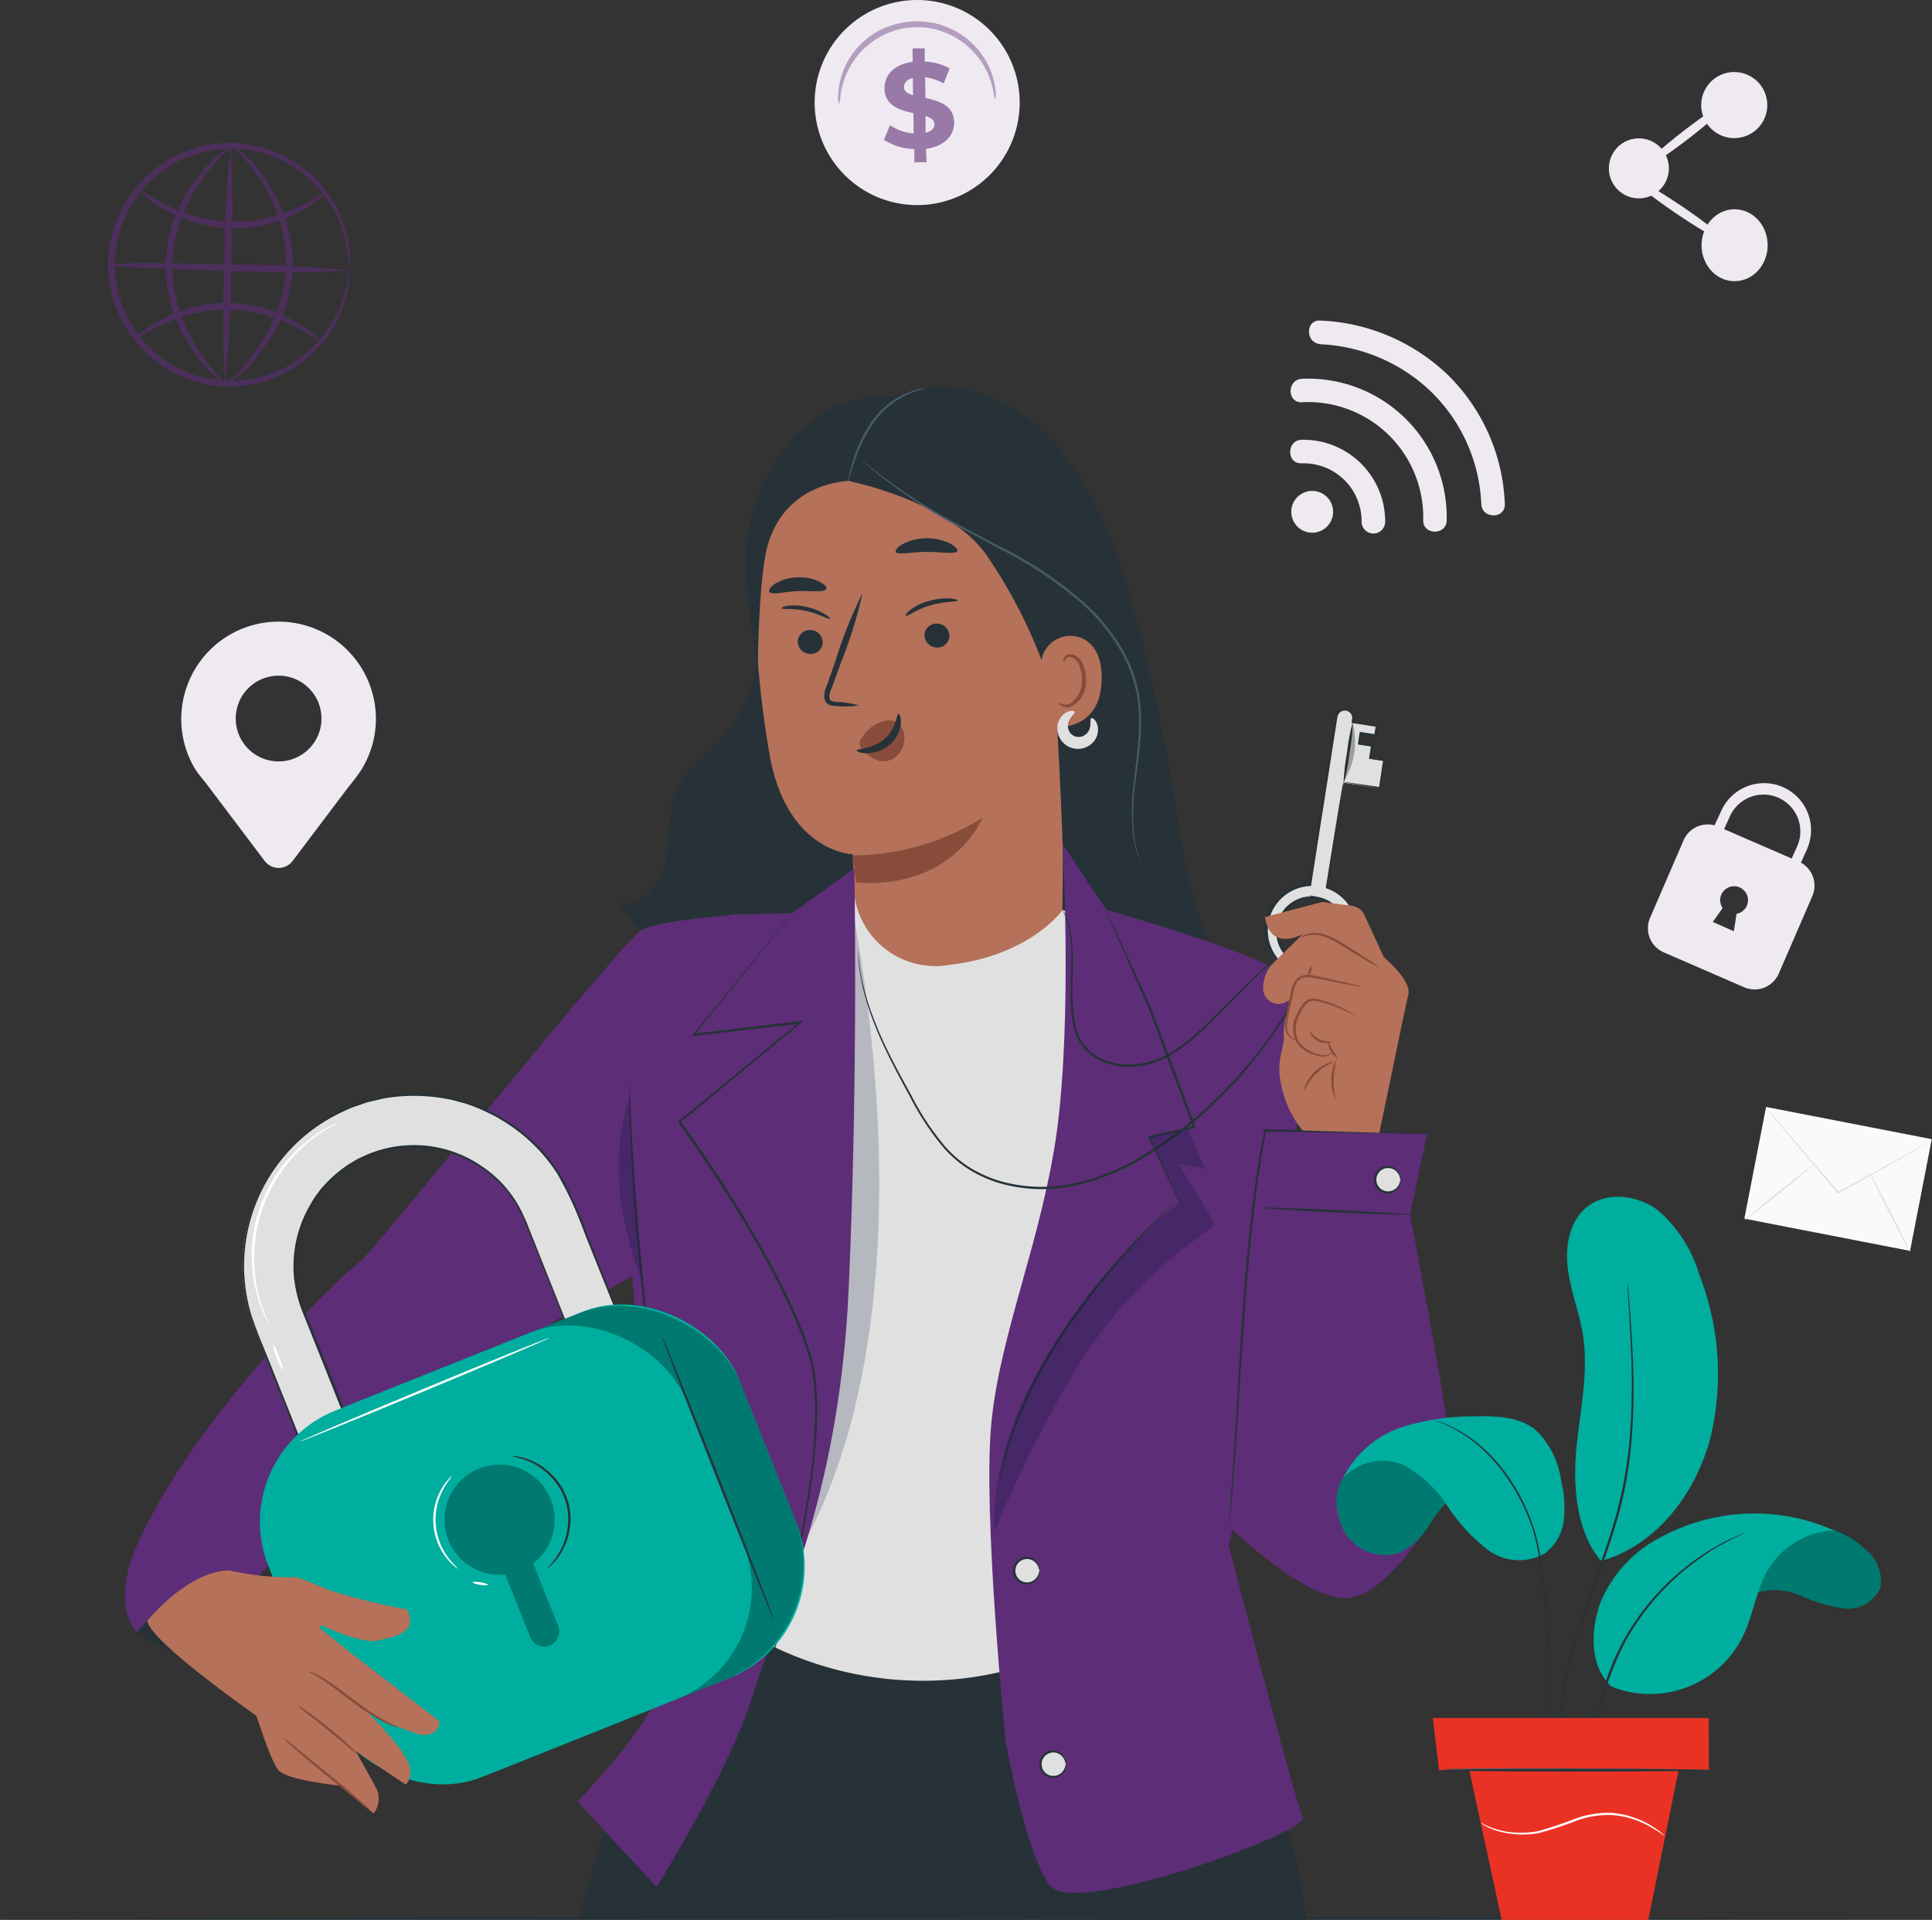 <svg xmlns="http://www.w3.org/2000/svg" width="161.048" height="160.009" viewBox="0 0 161.048 160.009">
  <rect x="0" y="0" width="161.048" height="160.009" fill="#333333" stroke="none"/>
  <g id="Private_data-pana" data-name="Private data-pana" transform="translate(-41.239 -39.019)">
    <g id="Group_15143" data-name="Group 15143" transform="translate(50.465 8.821)">
      <path id="Path_35015" data-name="Path 35015" d="M111.961,46.5a8.546,8.546,0,1,1-8.542-8.5,8.546,8.546,0,0,1,8.542,8.5Z" transform="translate(-36.188 -7.801)" fill="#efeaf1"/>
      <path id="Path_35016" data-name="Path 35016" d="M113.159,49.709a6.51,6.51,0,1,1-6.506-6.479,6.51,6.51,0,0,1,6.506,6.479Z" transform="translate(-39.422 -11.011)" fill="#efeaf1"/>
      <path id="Path_35017" data-name="Path 35017" d="M113.019,49.128a4.01,4.01,0,0,1-.174-.773,6.877,6.877,0,0,0-.75-2,6.76,6.76,0,0,0-.865-1.182,6.425,6.425,0,0,0-1.279-1.074,6.553,6.553,0,0,0-2.635-.966,6.656,6.656,0,0,0-1-.046,7.139,7.139,0,0,0-1,.108,6.224,6.224,0,0,0-.939.259,5.6,5.6,0,0,0-.862.386,5.822,5.822,0,0,0-.773.479,6.436,6.436,0,0,0-2,2.391,6.776,6.776,0,0,0-.622,2.036,3.817,3.817,0,0,1-.124.773,1.932,1.932,0,0,1-.07-.807,5.984,5.984,0,0,1,.495-2.167,6.313,6.313,0,0,1,.773-1.344,6.618,6.618,0,0,1,1.259-1.267,6.9,6.9,0,0,1,.815-.533,6.428,6.428,0,0,1,.927-.4,6.8,6.8,0,0,1,1.016-.282,6.625,6.625,0,0,1,1.078-.124,6.7,6.7,0,0,1,1.082.054,6.877,6.877,0,0,1,1.032.216,6.761,6.761,0,0,1,.947.363,6.417,6.417,0,0,1,.846.483,6.568,6.568,0,0,1,1.341,1.182,6.7,6.7,0,0,1,.862,1.29,5.969,5.969,0,0,1,.634,2.133A1.835,1.835,0,0,1,113.019,49.128Z" transform="translate(-39.281 -10.619)" fill="#5e2d77" opacity="0.4"/>
      <path id="Path_35018" data-name="Path 35018" d="M113.334,56.808l.039,1.12h-1.012v-1.1a4.81,4.81,0,0,1-2.531-.773l.5-1.217a4.06,4.06,0,0,0,1.974.688l-.023-1.688c-1.128-.259-2.391-.614-2.411-2.063,0-1.07.749-2.005,2.345-2.21V48.44h1.012v1.1a4.582,4.582,0,0,1,2.078.568l-.5,1.248a4.134,4.134,0,0,0-1.545-.506l.027,1.723c1.128.247,2.368.6,2.391,2.032C115.691,55.668,114.918,56.592,113.334,56.808Zm-1.078-4.462-.023-1.437c-.533.131-.742.429-.738.773S111.827,52.215,112.256,52.346Zm1.777,2.415c0-.352-.3-.541-.738-.688v1.4C113.821,55.352,114.037,55.085,114.033,54.76Z" transform="translate(-45.368 -14.208)" fill="#5e2d77" opacity="0.6"/>
    </g>
    <rect id="Rectangle_27094" data-name="Rectangle 27094" width="9.481" height="14.067" transform="matrix(0.191, -0.982, 0.982, 0.191, 186.644, 140.584)" fill="#fafafa"/>
    <path id="Path_35023" data-name="Path 35023" d="M444.654,302.641a1.05,1.05,0,0,1-.155.1l-.448.259-1.669.947-5.536,3.091-.046.023-.035-.039-.062-.093c-1.615-1.932-3.091-3.639-4.149-4.9l-1.259-1.507-.336-.413a.9.9,0,0,1-.108-.147.928.928,0,0,1,.128.131l.352.386,1.279,1.472,4.176,4.876.081.1h-.077l5.556-3.048,1.688-.912.46-.24A.86.86,0,0,1,444.654,302.641Z" transform="translate(-242.366 -168.557)" fill="#e0e0e0"/>
    <path id="Path_35024" data-name="Path 35024" d="M426.16,316.587c-.023-.027,1.263-1.1,2.87-2.4s2.932-2.318,2.955-2.3-1.263,1.1-2.874,2.4S426.183,316.614,426.16,316.587Z" transform="translate(-239.488 -175.877)" fill="#e0e0e0"/>
    <path id="Path_35025" data-name="Path 35025" d="M453.169,313.89c.035,0,.811,1.453,1.742,3.276s1.669,3.334,1.63,3.334-.811-1.449-1.742-3.272S453.138,313.905,453.169,313.89Z" transform="translate(-256.062 -177.105)" fill="#e0e0e0"/>
    <g id="Group_15141" data-name="Group 15141" transform="translate(-48.235 50.928)" opacity="0.6">
      <path id="Path_35026" data-name="Path 35026" d="M322.681,35.692a2.6,2.6,0,0,1-.073-.63,4.8,4.8,0,0,0-.085-.773,7.723,7.723,0,0,0-.2-1.016,9.488,9.488,0,0,0-1.055-2.615,9.851,9.851,0,0,0-2.434-2.8,9.62,9.62,0,0,0-4.045-1.885,9.716,9.716,0,0,0-5.084.317,9.117,9.117,0,0,0-2.473,1.259,11.157,11.157,0,0,0-1.113.9,10.521,10.521,0,0,0-.97,1.1,9.616,9.616,0,0,0-.278,11.393,10.89,10.89,0,0,0,.916,1.159,11.36,11.36,0,0,0,1.07.958,9.052,9.052,0,0,0,2.407,1.379,9.77,9.77,0,0,0,11.76-3.809,9.527,9.527,0,0,0,1.182-2.561,7.693,7.693,0,0,0,.247-1,5.354,5.354,0,0,0,.12-.749,2.8,2.8,0,0,1,.1-.626,3.036,3.036,0,0,1,0,.634,4.335,4.335,0,0,1-.069.772,7,7,0,0,1-.2,1.036,9.4,9.4,0,0,1-1.128,2.666,10.064,10.064,0,0,1-12.2,4.1,9.632,9.632,0,0,1-2.542-1.437,12.028,12.028,0,0,1-1.132-1,11.265,11.265,0,0,1-.97-1.2,10.1,10.1,0,0,1,.29-12.023,11.738,11.738,0,0,1,1.028-1.159,11.369,11.369,0,0,1,1.182-.95,9.5,9.5,0,0,1,2.608-1.31A10.033,10.033,0,0,1,321.53,30.5a9.333,9.333,0,0,1,1,2.7,6.951,6.951,0,0,1,.155,1.043,4.249,4.249,0,0,1,.031.773A2.966,2.966,0,0,1,322.681,35.692Z" transform="translate(-204.091 -25.287)" fill="#5e2d77"/>
      <path id="Path_35027" data-name="Path 35027" d="M324.739,35.6c.019.027-.158.185-.5.44l-.637.46c-.127.085-.259.182-.406.274l-.491.255a11.2,11.2,0,0,1-5.822,1.468L316,38.455l-.846-.135c-.139-.023-.278-.039-.413-.07l-.386-.1c-.259-.07-.518-.131-.773-.212a12.707,12.707,0,0,1-2.473-1.136,6.031,6.031,0,0,1-1.932-1.58c.043-.035.773.549,2.113,1.244a15.141,15.141,0,0,0,2.453.989c.236.066.483.12.734.182l.386.1.386.058.807.12.842.035a12.1,12.1,0,0,0,5.633-1.263l.491-.212c.151-.081.29-.166.421-.236l.676-.386C324.5,35.662,324.715,35.565,324.739,35.6Z" transform="translate(-208.13 -31.38)" fill="#5e2d77"/>
      <path id="Path_35028" data-name="Path 35028" d="M308.427,62.738c-.023-.031.158-.185.5-.44l.637-.475c.128-.085.259-.182.406-.274l.487-.255a11.2,11.2,0,0,1,5.826-1.468l.881.039.846.135c.139.023.278.039.413.066l.386.108c.259.07.518.131.773.209a12.932,12.932,0,0,1,2.473,1.159,6.151,6.151,0,0,1,1.932,1.58c-.039.035-.773-.549-2.109-1.244a15.14,15.14,0,0,0-2.434-1c-.236-.066-.487-.12-.734-.185l-.386-.093-.386-.058-.811-.12-.838-.035a12.1,12.1,0,0,0-5.641,1.267l-.495.212c-.151.081-.286.166-.417.236l-.676.386C308.67,62.672,308.45,62.769,308.427,62.738Z" transform="translate(-207.67 -46.479)" fill="#5e2d77"/>
      <path id="Path_35029" data-name="Path 35029" d="M323.107,51.845a89.644,89.644,0,0,1-9.91.031c-5.467-.135-9.9-.344-9.9-.51s4.439-.166,9.91-.031A91.427,91.427,0,0,1,323.107,51.845Z" transform="translate(-204.525 -41.211)" fill="#5e2d77"/>
      <path id="Path_35030" data-name="Path 35030" d="M327.557,45.784a90.753,90.753,0,0,1-.031-9.91A88.519,88.519,0,0,1,328.039,26a90.942,90.942,0,0,1,.031,9.91A88.941,88.941,0,0,1,327.557,45.784Z" transform="translate(-219.336 -25.724)" fill="#5e2d77"/>
      <path id="Path_35031" data-name="Path 35031" d="M319.923,45.729a8.007,8.007,0,0,1-2.388-2.357,13.413,13.413,0,0,1-1.766-3.218A11.93,11.93,0,0,1,315,35.719a11.432,11.432,0,0,1,1-4.4,13.623,13.623,0,0,1,1.932-3.114,8.582,8.582,0,0,1,2.473-2.272c.039.046-.947.873-2.171,2.507a15.2,15.2,0,0,0-1.777,3.091,11.42,11.42,0,0,0-.916,4.2,12.065,12.065,0,0,0,.7,4.25,14.353,14.353,0,0,0,1.611,3.164C319,44.836,319.977,45.663,319.923,45.729Z" transform="translate(-211.702 -25.684)" fill="#5e2d77"/>
      <path id="Path_35032" data-name="Path 35032" d="M328.826,25.995a7.894,7.894,0,0,1,2.388,2.357,13.383,13.383,0,0,1,1.773,3.214A11.938,11.938,0,0,1,333.76,36a11.342,11.342,0,0,1-1,4.393,13.739,13.739,0,0,1-1.932,3.118,8.6,8.6,0,0,1-2.469,2.268c-.035-.05.943-.873,2.167-2.507a14.707,14.707,0,0,0,1.777-3.091,11.423,11.423,0,0,0,.916-4.207,12.136,12.136,0,0,0-.692-4.25,14.352,14.352,0,0,0-1.615-3.164A26.833,26.833,0,0,0,328.826,25.995Z" transform="translate(-219.902 -25.719)" fill="#5e2d77"/>
    </g>
    <path id="Path_35033" data-name="Path 35033" d="M60.382,329.688l.491-1.089a3.915,3.915,0,1,0-7.178-3.125l-.514,1.1a2.194,2.194,0,0,0-2.577,1.24l-2.793,6.46a2.194,2.194,0,0,0,1.12,2.878l6.718,2.917a2.191,2.191,0,0,0,2.882-1.132l2.8-6.456a2.191,2.191,0,0,0-.954-2.8Zm-5.594,5.71-1.754-.773.823-1.159a1.159,1.159,0,1,1,1.159.483C54.935,334.517,54.788,335.4,54.788,335.4Zm4.825-6.058-5.633-2.449.487-1.078a3.071,3.071,0,0,1,5.633,2.446Z" transform="translate(130.978 -218.769)" fill="#efeaf1"/>
    <g id="Group_15142" data-name="Group 15142" transform="translate(-9.364 -23.188)">
      <path id="Path_35034" data-name="Path 35034" d="M426.1,153.2a2.5,2.5,0,1,1-2.5-2.5A2.5,2.5,0,0,1,426.1,153.2Z" transform="translate(-236.383 -76.961)" fill="#efeaf1"/>
      <circle id="Ellipse_1624" data-name="Ellipse 1624" cx="2.755" cy="2.755" r="2.755" transform="translate(191.465 72.178) rotate(-63.15)" fill="#efeaf1"/>
      <ellipse id="Ellipse_1625" data-name="Ellipse 1625" cx="2.755" cy="2.998" rx="2.755" ry="2.998" transform="translate(192.437 79.651) rotate(-0.08)" fill="#efeaf1"/>
      <path id="Path_35035" data-name="Path 35035" d="M433.788,164.44c-.12.174-1.951-.865-4.091-2.318s-3.782-2.778-3.666-2.952,1.932.869,4.091,2.318S433.9,164.266,433.788,164.44Z" transform="translate(-239.406 -82.147)" fill="#efeaf1"/>
      <path id="Path_35036" data-name="Path 35036" d="M435.9,142.977c.127.166-1.286,1.476-3.16,2.928s-3.477,2.492-3.624,2.318,1.286-1.476,3.16-2.925S435.77,142.826,435.9,142.977Z" transform="translate(-241.294 -72.212)" fill="#efeaf1"/>
    </g>
    <g id="freepik--Table--inject-4" transform="translate(41.239 198.815)">
      <path id="Path_35037" data-name="Path 35037" d="M204.471,474.55c0,.054-34.647.1-77.372.1s-77.379-.046-77.379-.1,34.639-.1,77.379-.1S204.471,474.492,204.471,474.55Z" transform="translate(-49.72 -474.45)" fill="#263238"/>
    </g>
    <g id="freepik--Signal--inject-4" transform="translate(154.125 62.459) rotate(45)">
      <path id="Path_35054" data-name="Path 35054" d="M411.755,94.444a1.742,1.742,0,1,1-.5-1.237A1.742,1.742,0,0,1,411.755,94.444Z" transform="translate(-398.903 -78.364)" fill="#efeaf1"/>
      <path id="Path_35055" data-name="Path 35055" d="M401.127,85.879a4.825,4.825,0,0,1,6.989-.093A.983.983,0,0,0,409.51,84.4a6.815,6.815,0,0,0-9.763.081C398.874,85.4,400.253,86.8,401.127,85.879Z" transform="translate(-393.502 -72.04)" fill="#efeaf1"/>
      <path id="Path_35056" data-name="Path 35056" d="M385.726,61.331a14.253,14.253,0,0,1,9.361-3.744,13.885,13.885,0,0,1,9.55,3.655c.919.862,2.318-.514,1.391-1.383a15.94,15.94,0,0,0-10.933-4.25,16.322,16.322,0,0,0-10.748,4.312c-.958.827.429,2.218,1.379,1.395Z" transform="translate(-384.024 -55.609)" fill="#efeaf1"/>
      <path id="Path_35057" data-name="Path 35057" d="M391.877,73.883a9.6,9.6,0,0,1,14.109-.2c.881.9,2.272-.475,1.391-1.379a11.548,11.548,0,0,0-16.867.185c-.858.927.518,2.318,1.379,1.395Z" transform="translate(-387.837 -63.664)" fill="#efeaf1"/>
    </g>
    <g id="freepik--GPS--inject-4" transform="translate(56.349 90.828)">
      <path id="Path_35058" data-name="Path 35058" d="M52.126,251.859a8.113,8.113,0,1,0-15.113,4.1h0l.023.031c.313.525.7.9,1.1,1.453l4.713,6.243a1.464,1.464,0,0,0,2.337,0l4.636-6.143A18.245,18.245,0,0,0,50.979,256v-.023h0A8.055,8.055,0,0,0,52.126,251.859Zm-8.113,3.535a3.574,3.574,0,1,1,2.526-1.045,3.574,3.574,0,0,1-2.526,1.045Z" transform="translate(-35.9 -243.744)" fill="#efeaf1"/>
    </g>
    <g id="freepik--Character--inject-4" transform="translate(51.654 71.212)">
      <path id="Path_35063" data-name="Path 35063" d="M79.25,403.331s2.592,1.677,3.79,1.619,5.907-5.9,5.907-5.9L86.494,397.2l-6.042,1-1.194,5.076" transform="translate(-78.256 -299.441)" fill="#263238"/>
      <path id="Path_35064" data-name="Path 35064" d="M194.312,191.46a12.031,12.031,0,0,1-2.731,11.165c-1.24,1.337-2.82,2.43-3.6,4.076-.869,1.824-.587,3.968-.974,5.953s-2.071,4.1-4,3.616a18.036,18.036,0,0,0,7.6,6.035,53.86,53.86,0,0,0,9.361,2.944c1.769.437,3.678.869,5.37.189,2.191-.877,3.28-3.284,4.157-5.474l7.642-19.089" transform="translate(-141.924 -173.186)" fill="#263238"/>
      <path id="Path_35065" data-name="Path 35065" d="M238.615,157.4A2.859,2.859,0,0,0,236,154.559l-13.472-6.181c-4.864-.41-9.72,8.295-9.921,13.17a80.965,80.965,0,0,0,1.205,15.952c1.46,8.09,6.919,8.244,6.919,8.244l.464,13.089L238.1,198.8Z" transform="translate(-160.064 -146.739)" fill="#b5715a"/>
      <path id="Path_35066" data-name="Path 35066" d="M221.85,197.709a1.043,1.043,0,0,0,1.028,1.028,1,1,0,0,0,1.051-.962,1.039,1.039,0,0,0-1.024-1.028.993.993,0,0,0-1.055.962Z" transform="translate(-165.765 -176.429)" fill="#263238"/>
      <path id="Path_35067" data-name="Path 35067" d="M218.379,191.684c.112.1.931-.035,2.024.209s1.847.707,1.978.665c.062-.019-.046-.174-.386-.386a5.069,5.069,0,0,0-1.572-.618,4.489,4.489,0,0,0-1.623-.077C218.452,191.538,218.321,191.653,218.379,191.684Z" transform="translate(-163.627 -173.17)" fill="#263238"/>
      <path id="Path_35068" data-name="Path 35068" d="M249.19,196.31a1.043,1.043,0,0,0,1.028,1.032,1,1,0,0,0,1.051-.962,1.043,1.043,0,0,0-1.024-1.032,1,1,0,0,0-1.055.962Z" transform="translate(-182.542 -175.57)" fill="#263238"/>
      <path id="Path_35069" data-name="Path 35069" d="M245.17,191.357c.162.039.869-.529,2.036-.869s2.136-.274,2.237-.386c.05-.054-.135-.151-.56-.185a5.212,5.212,0,0,0-1.824.216,4.636,4.636,0,0,0-1.588.773C245.166,191.171,245.085,191.345,245.17,191.357Z" transform="translate(-180.056 -172.232)" fill="#263238"/>
      <path id="Path_35070" data-name="Path 35070" d="M230.444,198.154a7.328,7.328,0,0,0-1.827-.29c-.286-.023-.556-.073-.61-.27a1.472,1.472,0,0,1,.174-.85c.255-.7.522-1.429.8-2.2a37.033,37.033,0,0,0,1.777-5.737,37.279,37.279,0,0,0-2.237,5.583c-.263.773-.518,1.507-.773,2.206a1.65,1.65,0,0,0-.124,1.128.719.719,0,0,0,.5.429,1.931,1.931,0,0,0,.487.054A6.809,6.809,0,0,0,230.444,198.154Z" transform="translate(-169.278 -171.558)" fill="#263238"/>
      <path id="Path_35071" data-name="Path 35071" d="M233.7,240.389a20.661,20.661,0,0,0,10.817-3.129s-2.384,5.973-10.52,5.386Z" transform="translate(-173.037 -201.291)" fill="#884c3b"/>
      <path id="Path_35072" data-name="Path 35072" d="M235.383,217.7a3,3,0,0,1,2.121-1.472,1.279,1.279,0,0,1,1.279.676,2.024,2.024,0,0,1-.139,1.866,1.711,1.711,0,0,1-1.677.858,2.867,2.867,0,0,1-1.422-.877.993.993,0,0,1-.294-.386.672.672,0,0,1,.073-.587" transform="translate(-173.967 -188.379)" fill="#884c3b"/>
      <path id="Path_35073" data-name="Path 35073" d="M238.04,214.84c-.185,0-.162,1.209-1.182,2.094s-2.318.773-2.318.95c0,.077.294.228.842.232a3.029,3.029,0,0,0,1.932-.722,2.65,2.65,0,0,0,.912-1.754C238.264,215.13,238.121,214.832,238.04,214.84Z" transform="translate(-173.552 -187.533)" fill="#263238"/>
      <path id="Path_35074" data-name="Path 35074" d="M242.983,178.079c.147.29,1.24,0,2.561,0s2.422.224,2.565-.07c.058-.139-.158-.386-.618-.641a4.447,4.447,0,0,0-3.906.046C243.134,177.674,242.922,177.94,242.983,178.079Z" transform="translate(-178.727 -164.275)" fill="#263238"/>
      <path id="Path_35075" data-name="Path 35075" d="M215.711,186.6c.251.251,1.205-.039,2.357-.081s2.133.12,2.353-.155c.093-.131-.066-.386-.5-.61a3.863,3.863,0,0,0-1.932-.386,3.809,3.809,0,0,0-1.866.56C215.731,186.215,215.6,186.481,215.711,186.6Z" transform="translate(-161.975 -169.443)" fill="#263238"/>
      <path id="Path_35076" data-name="Path 35076" d="M259.552,174.869c-.7-3.6-2.886-15.137-6.108-21.152s-6.9-8.391-10.481-9.272a8.183,8.183,0,0,0-7.789,1.97c-1.572,1.476-2.024,5.671-2.024,5.671s8.627,1.7,11.629,6.529a41.592,41.592,0,0,1,4.323,8.349l1.159,3.048s.912,14.839.61,17.771l12.958,4.679C261.047,186.741,260.255,178.481,259.552,174.869Z" transform="translate(-172.699 -144.158)" fill="#263238"/>
      <path id="Path_35077" data-name="Path 35077" d="M219.792,153.359s-5.687-.294-7.371,5.289c-.773,2.527-.85,9.871-.85,9.871a47.112,47.112,0,0,1-1.032-9.11,15.937,15.937,0,0,1,4.188-9.828c2.391-2.291,4.431-3.388,8.808-3.226,0,0-.626,1.244-1.7,2.928C221.291,150.13,220.441,150.222,219.792,153.359Z" transform="translate(-158.812 -145.497)" fill="#263238"/>
      <path id="Path_35078" data-name="Path 35078" d="M274.114,200.392a2.462,2.462,0,0,1,3.554-2.179c.865.471,1.545,1.449,1.511,3.361-.089,5.088-5.181,3.948-5.189,3.8C273.994,205.3,274.06,202.5,274.114,200.392Z" transform="translate(-197.761 -177.157)" fill="#b5715a"/>
      <path id="Path_35079" data-name="Path 35079" d="M278.094,205.942c.023,0,.089.066.24.135a.889.889,0,0,0,.661.027,2.193,2.193,0,0,0,1.051-1.932,2.944,2.944,0,0,0-.228-1.275,1.012,1.012,0,0,0-.653-.692.448.448,0,0,0-.529.232c-.07.143-.039.243-.066.251s-.108-.085-.062-.294a.541.541,0,0,1,.2-.317.672.672,0,0,1,.491-.12,1.244,1.244,0,0,1,.916.8,3.04,3.04,0,0,1,.282,1.426,2.307,2.307,0,0,1-1.333,2.175.95.95,0,0,1-.807-.151C278.1,206.065,278.078,205.95,278.094,205.942Z" transform="translate(-200.277 -179.624)" fill="#884c3b"/>
      <path id="Path_35080" data-name="Path 35080" d="M239.173,144.49c0,.039-.58.162-1.46.552a6.923,6.923,0,0,0-2.859,2.349,12.864,12.864,0,0,0-1.646,3.365c-.309.916-.464,1.5-.5,1.487a1.847,1.847,0,0,1,.07-.417c.054-.267.158-.645.294-1.113a11.621,11.621,0,0,1,1.619-3.442,6.954,6.954,0,0,1,1.468-1.514,6.827,6.827,0,0,1,1.5-.846,5.328,5.328,0,0,1,.622-.22,3.555,3.555,0,0,1,.479-.131A1.6,1.6,0,0,1,239.173,144.49Z" transform="translate(-172.429 -144.362)" fill="#455a64"/>
      <path id="Path_35081" data-name="Path 35081" d="M258.781,193.478a.464.464,0,0,1-.046-.108c-.031-.081-.066-.189-.116-.321a8.522,8.522,0,0,1-.332-1.275,17.158,17.158,0,0,1,0-4.821c.1-1.016.251-2.125.348-3.315a16.111,16.111,0,0,0-.073-3.794,11.412,11.412,0,0,0-1.429-3.914,16.225,16.225,0,0,0-2.8-3.516,32.3,32.3,0,0,0-7.205-4.9c-2.357-1.283-4.536-2.388-6.259-3.477a44.9,44.9,0,0,1-3.944-2.785c-.448-.355-.773-.641-1.012-.835l-.259-.224c-.054-.054-.085-.081-.081-.085l.1.07c.07.054.158.12.267.209l1.039.8c.9.688,2.237,1.657,3.972,2.728s3.887,2.179,6.27,3.442a31.154,31.154,0,0,1,7.255,4.918,16.524,16.524,0,0,1,2.836,3.558,11.614,11.614,0,0,1,1.441,3.987,16.226,16.226,0,0,1,.054,3.836c-.1,1.2-.259,2.318-.386,3.311a17.914,17.914,0,0,0-.058,4.8,10.488,10.488,0,0,0,.294,1.275c.042.135.073.24.1.325a.7.7,0,0,1,.035.108Z" transform="translate(-174.184 -153.947)" fill="#455a64"/>
      <path id="Path_35082" data-name="Path 35082" d="M84.11,394.966a1.089,1.089,0,0,1,.3-.193,5.406,5.406,0,0,1,.908-.386,6.363,6.363,0,0,1,3.226-.174,6.464,6.464,0,0,1,2.894,1.433,5.41,5.41,0,0,1,.68.707c.147.185.212.294.2.3a10.718,10.718,0,0,0-.974-.9,6.637,6.637,0,0,0-5.984-1.236C84.574,394.746,84.125,395,84.11,394.966Z" transform="translate(-81.239 -297.527)" fill="#263238"/>
      <path id="Path_35083" data-name="Path 35083" d="M98.56,388.92a2.682,2.682,0,0,1,.707.522,7.213,7.213,0,0,1,2.133,3.6,2.758,2.758,0,0,1,.12.869,9.813,9.813,0,0,0-2.959-4.991Z" transform="translate(-90.106 -294.36)" fill="#263238"/>
      <path id="Path_35084" data-name="Path 35084" d="M174.92,435.233s4.1-19.977,12.8-23.841L222.2,410.38s11.393,7.63,13.217,24.965Z" transform="translate(-136.966 -307.529)" fill="#263238"/>
      <path id="Path_35085" data-name="Path 35085" d="M217.732,254.45a6.816,6.816,0,0,0,7.839,5.621c6.823-.773,9.492-4.586,9.492-4.586l9.481,3.04,1.491,18.339a80.992,80.992,0,0,0-8.886,33.94c-.077,1.982-.147,4.157-1.468,5.637a7.16,7.16,0,0,1-3.145,1.8,28.724,28.724,0,0,1-22.562-1.858s-2.9-31.378-2.542-32.267,5.1-27.287,5.1-27.287Z" transform="translate(-156.898 -211.84)" fill="#e0e0e0"/>
      <path id="Path_35086" data-name="Path 35086" d="M127.432,258.2s-6.027.425-7.642,1.232-22.744,27.314-23.567,27.72c-.672.336-13.247,12.023-18.436,23.335-1.024,2.229-1.816,5.409-.131,7.518,0,0,6.058-7.607,9.7-4.269l16.273-16.493,17-9.913Z" transform="translate(-76.678 -214.141)" fill="#5e2d77"/>
      <g id="Group_12011" data-name="Group 12011" transform="translate(56.916 43.645)" opacity="0.2">
        <path id="Path_35087" data-name="Path 35087" d="M224,309.347c7.155-13.815,7.155-33.835,3.744-52.217l-3.06,26.12Z" transform="translate(-224 -257.13)" fill="#0e1740"/>
      </g>
      <path id="Path_35088" data-name="Path 35088" d="M178.077,256.859l.537,22.408s2.144,24.826,2.558,24.826,1.615,8.747,0,12.649-6.861,9.152-6.861,9.152l6.595,7.132s6.181-9.825,8.074-16.149,7.132-15.875,7.939-33.646.475-35.11.475-35.11l-5.185,3.755-4.984.1Z" transform="translate(-136.591 -207.956)" fill="#5e2d77"/>
      <path id="Path_35089" data-name="Path 35089" d="M203.316,321.715a.663.663,0,0,1,.054-.212c.054-.139.1-.352.174-.618l.653-2.384c.549-2.075,1.325-5.084,2.044-8.851.359-1.881.7-3.956.939-6.181.112-1.12.2-2.283.224-3.477a21.7,21.7,0,0,0-.2-3.682,11.253,11.253,0,0,0-.444-1.854,19.273,19.273,0,0,0-.661-1.851l-.386-.927-.417-.919c-.27-.618-.58-1.229-.885-1.847-1.236-2.461-2.681-4.93-4.25-7.4-1.352-2.136-2.739-4.2-4.145-6.143l-.054-.077.073-.058,10.087-8.279.066.155L197.3,268.13l-.178.019.112-.139c2.538-3.091,4.6-5.625,6.023-7.375l1.642-2,.433-.518c.1-.116.155-.17.155-.17l-.139.185-.413.529-1.619,1.982-5.969,7.418-.066-.116,8.886-1.055.3-.035-.232.189-10.076,8.306.019-.135c1.41,1.951,2.8,4.01,4.153,6.15,1.545,2.476,3.013,4.949,4.25,7.425.309.618.618,1.229.889,1.854l.417.923.386.931c.263.614.456,1.244.664,1.862a11.7,11.7,0,0,1,.444,1.885,21.681,21.681,0,0,1,.193,3.713c-.027,1.205-.116,2.372-.232,3.5-.243,2.248-.595,4.323-.962,6.208-.742,3.771-1.545,6.776-2.109,8.847-.29,1.031-.525,1.831-.692,2.372-.085.263-.147.467-.193.614S203.316,321.715,203.316,321.715Z" transform="translate(-149.877 -213.988)" fill="#263238"/>
      <path id="Path_35090" data-name="Path 35090" d="M269.29,242.89s3.338,5.146,3.686,5.5c0,0,14.1,3.991,14.936,5.671,3.431,6.931.661,9.423,0,18.95-.823,11.841-4.787,28.322-4.787,28.322s5.579,21.5,6.181,22.686-18.988,8.391-21.067,5.679-3.7-12.054-3.7-12.054-1.932-18.981-1.186-26.541,4.25-15.334,5.486-24.467C270.094,256.987,269.29,242.89,269.29,242.89Z" transform="translate(-191.126 -204.746)" fill="#5e2d77"/>
      <path id="Path_35091" data-name="Path 35091" d="M265.45,343.745a1.334,1.334,0,0,1,.042-.278c.042-.2.1-.46.162-.773s.17-.773.274-1.24.321-1.012.51-1.6a38.178,38.178,0,0,1,4.373-8.666,55.629,55.629,0,0,1,6.127-7.545c.869-.892,1.6-1.584,2.125-2.048.259-.232.471-.386.614-.518a1.3,1.3,0,0,1,.232-.155s-1.159,1.012-2.867,2.816a60.138,60.138,0,0,0-6.062,7.561,40.4,40.4,0,0,0-4.412,8.584c-.193.587-.386,1.117-.533,1.588s-.22.885-.305,1.229-.151.58-.2.773a1.963,1.963,0,0,1-.081.274Z" transform="translate(-192.521 -252.63)" fill="#263238"/>
      <path id="Path_35092" data-name="Path 35092" d="M288.5,257.75a1.346,1.346,0,0,1,.143.263c.093.193.216.452.386.773.321.7.773,1.669,1.333,2.863q.421.912.912,1.978l.51,1.1c.17.386.363.773.506,1.182.618,1.654,1.3,3.477,2.013,5.366l1.6,4.3.039.1-.108.023-3.767.815.054-.116,1.893,4.157c.212.487.386.877.514,1.159l.128.309a.359.359,0,0,1,.035.108.447.447,0,0,1-.058-.1l-.151-.3-.552-1.14-1.955-4.13-.046-.093.1-.023,3.759-.838-.066.127-1.623-4.273c-.707-1.9-1.379-3.717-1.993-5.366-.143-.421-.332-.8-.5-1.186l-.495-1.1-.873-2c-.529-1.2-.966-2.183-1.275-2.882l-.336-.773A1.931,1.931,0,0,1,288.5,257.75Z" transform="translate(-206.665 -213.865)" fill="#263238"/>
      <path id="Path_35093" data-name="Path 35093" d="M312.53,336.865s7.213,7.213,10.922,6.8,8.554-8.449,8.554-11.231-3.477-20.715-3.477-20.715l1.441-6.749-13.522-.259-2.7,20.789Z" transform="translate(-221.412 -242.683)" fill="#5e2d77"/>
      <path id="Path_35094" data-name="Path 35094" d="M273.661,263.22a.666.666,0,0,1-.046.151l-.162.429-.27.7c-.12.27-.251.583-.406.931-.313.7-.722,1.545-1.236,2.5a34.436,34.436,0,0,1-1.932,3.149,37.3,37.3,0,0,1-6.4,7.155,32,32,0,0,1-4.6,3.338,18.653,18.653,0,0,1-5.656,2.268,12.9,12.9,0,0,1-6.081-.147,10.617,10.617,0,0,1-2.677-1.159,9.658,9.658,0,0,1-2.136-1.8,22.319,22.319,0,0,1-2.84-4.288c-.773-1.41-1.476-2.735-2.063-3.972a29.662,29.662,0,0,1-1.395-3.423,19.186,19.186,0,0,1-.68-2.7,12,12,0,0,1-.185-2.368,1.022,1.022,0,0,1,0,.158,3.08,3.08,0,0,0,.027.456,16.9,16.9,0,0,0,.22,1.742,19.582,19.582,0,0,0,.711,2.685,30.823,30.823,0,0,0,1.414,3.4c.595,1.229,1.306,2.546,2.082,3.952a22.176,22.176,0,0,0,2.828,4.25,9.574,9.574,0,0,0,2.1,1.758,10.461,10.461,0,0,0,2.631,1.128,12.749,12.749,0,0,0,5.984.139,18.622,18.622,0,0,0,5.6-2.241,32.311,32.311,0,0,0,4.578-3.307,37.65,37.65,0,0,0,6.4-7.1c.773-1.12,1.414-2.183,1.955-3.122s.939-1.789,1.263-2.48c.158-.348.3-.657.421-.923l.286-.688.182-.421A.724.724,0,0,1,273.661,263.22Z" transform="translate(-173.769 -217.222)" fill="#263238"/>
      <path id="Path_35095" data-name="Path 35095" d="M297.866,259.971a1.841,1.841,0,0,1-.228.251l-.672.688-2.519,2.5-3.72,3.709a15.317,15.317,0,0,1-2.442,1.932,7.2,7.2,0,0,1-3.153,1.124,5.532,5.532,0,0,1-3.28-.63,3.964,3.964,0,0,1-1.881-2.453,10.819,10.819,0,0,1-.317-2.809c0-.881.031-1.7.046-2.449a13.417,13.417,0,0,0-.247-3.508,5.184,5.184,0,0,0-.328-.9,3.046,3.046,0,0,1-.135-.309,1.752,1.752,0,0,1,.17.29,4.385,4.385,0,0,1,.367.9,12.791,12.791,0,0,1,.317,3.531c0,.749-.035,1.569-.023,2.445a10.819,10.819,0,0,0,.328,2.755,3.786,3.786,0,0,0,1.8,2.337,5.37,5.37,0,0,0,3.164.6,7.062,7.062,0,0,0,3.068-1.089,15.273,15.273,0,0,0,2.418-1.909c.719-.672,1.36-1.364,2-1.966s1.221-1.182,1.758-1.7l2.558-2.457.7-.661A2.752,2.752,0,0,1,297.866,259.971Z" transform="translate(-200.829 -213.479)" fill="#263238"/>
      <path id="Path_35096" data-name="Path 35096" d="M189.337,334.437a.387.387,0,0,1-.023-.1l-.046-.313c-.035-.29-.085-.7-.151-1.205-.131-1.066-.317-2.577-.545-4.439-.456-3.747-1.1-8.928-1.708-14.658-.305-2.867-.56-5.6-.773-8.09s-.348-4.733-.429-6.622c-.054-.943-.081-1.8-.1-2.546s-.043-1.395-.043-1.932V293a.562.562,0,0,1,0-.108.362.362,0,0,1,0,.1,1.992,1.992,0,0,0,.019.317q0,.44.046,1.217c0,.525.039,1.159.077,1.932s.073,1.6.131,2.542c.1,1.885.274,4.126.475,6.614s.475,5.219.773,8.086c.61,5.726,1.232,10.906,1.65,14.658.2,1.866.386,3.384.483,4.447.05.514.089.919.116,1.213a1.707,1.707,0,0,0,.023.313A.324.324,0,0,1,189.337,334.437Z" transform="translate(-143.466 -235.429)" fill="#263238"/>
      <path id="Path_35097" data-name="Path 35097" d="M331.421,304.809h-.989l-2.774-.027-9.774-.147.093-.073c-.549,2.9-.993,6.208-1.337,9.7-.61,6.417-.865,12.251-1.178,16.466-.151,2.109-.294,3.813-.386,4.988-.058.579-.108,1.032-.139,1.356-.019.143-.031.259-.042.352a.592.592,0,0,1-.019.116.459.459,0,0,1,0-.12,2.5,2.5,0,0,1,.019-.352c.027-.325.062-.773.1-1.356.089-1.159.209-2.886.34-4.991.278-4.215.51-10.045,1.124-16.477.34-3.5.792-6.815,1.356-9.72v-.077h.077l9.77.22,2.778.077.734.027h.189C331.4,304.8,331.421,304.805,331.421,304.809Z" transform="translate(-222.848 -242.523)" fill="#263238"/>
      <circle id="Ellipse_1626" data-name="Ellipse 1626" cx="1.059" cy="1.059" r="1.059" transform="translate(104.211 65.067)" fill="#e0e0e0"/>
      <path id="Path_35098" data-name="Path 35098" d="M348.394,313.5a2.312,2.312,0,0,1-.07-.251,1.074,1.074,0,0,0-.386-.537.993.993,0,0,0-.927-.12.97.97,0,0,0,0,1.816.993.993,0,0,0,.927-.124,1.058,1.058,0,0,0,.386-.537,2.072,2.072,0,0,1,.07-.247.529.529,0,0,1,0,.267,1.093,1.093,0,0,1-.386.634,1.124,1.124,0,0,1-1.078.182,1.159,1.159,0,0,1,0-2.163,1.124,1.124,0,0,1,1.078.182,1.074,1.074,0,0,1,.386.63C348.433,313.4,348.406,313.5,348.394,313.5Z" transform="translate(-242.066 -247.373)" fill="#263238"/>
      <circle id="Ellipse_1627" data-name="Ellipse 1627" cx="1.059" cy="1.059" r="1.059" transform="translate(74.123 97.651)" fill="#e0e0e0"/>
      <path id="Path_35099" data-name="Path 35099" d="M270.492,397.842s-.023-.093-.073-.247a1.074,1.074,0,0,0-.386-.537.974.974,0,1,0,0,1.572,1.074,1.074,0,0,0,.386-.537c.05-.155.054-.251.073-.251a.514.514,0,0,1,0,.27,1.055,1.055,0,0,1-.386.63,1.12,1.12,0,0,1-1.074.185,1.159,1.159,0,0,1,0-2.167,1.12,1.12,0,0,1,1.074.185,1.055,1.055,0,0,1,.386.63A.487.487,0,0,1,270.492,397.842Z" transform="translate(-194.26 -299.132)" fill="#263238"/>
      <path id="Path_35100" data-name="Path 35100" d="M276.315,439.722a1.062,1.062,0,1,1-1.062-1.062A1.062,1.062,0,0,1,276.315,439.722Z" transform="translate(-197.884 -324.883)" fill="#e0e0e0"/>
      <path id="Path_35101" data-name="Path 35101" d="M276.176,439.586c-.019,0-.023-.1-.073-.251a1.051,1.051,0,0,0-.386-.537.977.977,0,1,0-.927,1.7.993.993,0,0,0,.927-.124,1.036,1.036,0,0,0,.386-.537c.05-.155.054-.251.073-.247a.487.487,0,0,1,0,.267,1.043,1.043,0,0,1-.386.63,1.128,1.128,0,0,1-1.078.185,1.159,1.159,0,0,1,0-2.167,1.128,1.128,0,0,1,1.078.185,1.043,1.043,0,0,1,.386.63A.514.514,0,0,1,276.176,439.586Z" transform="translate(-197.745 -324.746)" fill="#263238"/>
      <path id="Path_35102" data-name="Path 35102" d="M334.363,321.919c0,.058-2.774-.027-6.181-.182s-6.181-.328-6.181-.386,2.774.027,6.181.185S334.363,321.865,334.363,321.919Z" transform="translate(-227.223 -252.884)" fill="#263238"/>
      <path id="Path_35103" data-name="Path 35103" d="M138.24,327.671l-3.987,1.592-8.673-21.7a9.984,9.984,0,0,0-18.544,7.406l8.673,21.7-3.987,1.6-8.677-21.7a14.272,14.272,0,0,1,26.507-10.593Z" transform="translate(-92.231 -237.944)" fill="#e0e0e0"/>
      <path id="Path_35104" data-name="Path 35104" d="M138.2,327.542l-.178-.433-.506-1.271-1.932-4.821c-.842-2.094-1.874-4.636-3.068-7.619q-.9-2.225-1.908-4.752a31.492,31.492,0,0,0-2.376-5.2,13.908,13.908,0,0,0-4.462-4.362c-.236-.143-.467-.29-.707-.425l-.749-.367a13.9,13.9,0,0,0-1.545-.63c-.267-.1-.549-.155-.823-.236a5.644,5.644,0,0,0-.838-.2,13.636,13.636,0,0,0-1.739-.232,14.68,14.68,0,0,0-3.577.17l-.892.209-.448.1-.44.147-.881.305c-.29.112-.568.255-.854.386a14.147,14.147,0,0,0-7.576,16.81c.425,1.344,1,2.67,1.545,4.018l6.664,16.674.912,2.276-.131-.054,3.987-1.6-.054.131c-1.727-4.315-3.411-8.542-5.053-12.645l-2.418-6.065-1.182-2.955a10.922,10.922,0,0,1-.707-3.068,10.13,10.13,0,0,1,1.418-5.872,6.777,6.777,0,0,1,.386-.634l.444-.595a11.037,11.037,0,0,1,2.171-1.966c.2-.139.413-.251.622-.386l.309-.182.328-.151a10.1,10.1,0,0,1,2.7-.858,10.637,10.637,0,0,1,2.755-.073,10.138,10.138,0,0,1,4.872,1.932,9.659,9.659,0,0,1,3.118,3.809c.081.182.166.363.247.541s.147.367.216.549l.433,1.078q.421,1.074.834,2.1l3,7.53c1.8,4.543,3.21,8.113,4.149,10.462l-.039-.019,3.013-1.186.738-.286.247-.093-.232.1c-.162.066-.386.162-.726.3l-3.017,1.221h-.027v-.027c-.95-2.357-2.376-5.9-4.2-10.431-.912-2.268-1.932-4.783-3.021-7.522l-.838-2.094c-.143-.355-.29-.715-.433-1.078l-.22-.549c-.081-.178-.162-.355-.247-.533A10.087,10.087,0,0,0,124,304.872a10.389,10.389,0,0,0-1.808-1.7,10.045,10.045,0,0,0-4.8-1.881,10.593,10.593,0,0,0-2.7.077,10.02,10.02,0,0,0-2.646.846l-.321.147-.305.182c-.2.124-.413.236-.61.367a10.747,10.747,0,0,0-1.124.892,10.271,10.271,0,0,0-1,1.043l-.437.587a5.479,5.479,0,0,0-.386.618,9.971,9.971,0,0,0-1.387,5.768,10.887,10.887,0,0,0,.7,3.01c.386.977.773,1.966,1.186,2.959l2.422,6.062,5.057,12.645.039.093-.093.039c-1.3.514-2.631,1.051-3.987,1.592l-.1.039-.035-.093-.912-2.279c-2.283-5.71-4.509-11.289-6.66-16.674-.529-1.352-1.1-2.662-1.545-4.037a15.276,15.276,0,0,1-.579-4.2,15.511,15.511,0,0,1,.653-4.1,15.229,15.229,0,0,1,1.742-3.666,14.244,14.244,0,0,1,5.853-5.057c.294-.128.576-.27.869-.386l.889-.305c.151-.046.3-.1.444-.147l.456-.1.9-.209a14.681,14.681,0,0,1,3.624-.17,13.294,13.294,0,0,1,1.754.24,8,8,0,0,1,.85.2c.278.085.564.139.831.24a15.419,15.419,0,0,1,1.584.641l.773.386c.24.135.475.29.711.429a14.07,14.07,0,0,1,4.5,4.42,31.628,31.628,0,0,1,2.376,5.246l1.9,4.775c1.182,2.979,2.2,5.544,3.033,7.642l1.9,4.822.495,1.252A3.584,3.584,0,0,0,138.2,327.542Z" transform="translate(-92.193 -237.815)" fill="#263238"/>
      <rect id="Rectangle_27096" data-name="Rectangle 27096" width="40.364" height="32.897" rx="10.01" transform="translate(9.969 88.394) rotate(-21.79)" fill="#00ae9f"/>
      <g id="Group_12012" data-name="Group 12012" transform="translate(9.969 73.411)" opacity="0.3">
        <rect id="Rectangle_27097" data-name="Rectangle 27097" width="40.364" height="32.897" rx="10.39" transform="translate(0 14.984) rotate(-21.79)"/>
      </g>
      <rect id="Rectangle_27098" data-name="Rectangle 27098" width="37.448" height="32.897" rx="9.98" transform="translate(8.262 89.076) rotate(-21.79)" fill="#00ae9f"/>
      <g id="Group_12013" data-name="Group 12013" transform="translate(26.634 89.871)" opacity="0.3">
        <path id="Path_35105" data-name="Path 35105" d="M154.485,379.69a4.594,4.594,0,1,0-3.8,6.255l2.082,5.216a1.256,1.256,0,0,0,1.63.7h0a1.252,1.252,0,0,0,.7-1.626l-2.086-5.216a4.582,4.582,0,0,0,1.472-5.324Z" transform="translate(-145.618 -376.782)"/>
      </g>
      <path id="Path_35106" data-name="Path 35106" d="M201.814,372.572c-.054.019-2.2-5.293-4.791-11.864s-4.659-11.919-4.605-11.938,2.194,5.293,4.791,11.864S201.864,372.553,201.814,372.572Z" transform="translate(-147.703 -269.721)" fill="#263238"/>
      <path id="Path_35107" data-name="Path 35107" d="M162.95,384.313a7.491,7.491,0,0,0,1.089-1.449,5.6,5.6,0,0,0,.618-1.851,5.023,5.023,0,0,0-1.41-4.385,5.567,5.567,0,0,0-1.576-1.159,7.791,7.791,0,0,0-1.731-.545,2.077,2.077,0,0,1,.495.031,4.741,4.741,0,0,1,1.294.386,5.521,5.521,0,0,1,1.65,1.159,5.111,5.111,0,0,1,1.46,4.547,5.409,5.409,0,0,1-.676,1.889,4.678,4.678,0,0,1-.831,1.066A1.931,1.931,0,0,1,162.95,384.313Z" transform="translate(-127.773 -285.769)" fill="#263238"/>
      <path id="Path_35108" data-name="Path 35108" d="M135.179,349.468c.019.05-4.617,2.024-10.358,4.408s-10.431,4.277-10.431,4.227,4.617-2.024,10.362-4.412S135.156,349.418,135.179,349.468Z" transform="translate(-99.821 -270.149)" fill="#fff"/>
      <path id="Path_35109" data-name="Path 35109" d="M145.246,386.994a1.158,1.158,0,0,1-.286-.2,4.446,4.446,0,0,1-.649-.676,5.134,5.134,0,0,1-.386-5.845,4.491,4.491,0,0,1,.56-.753,1.039,1.039,0,0,1,.255-.232c.031.027-.321.386-.692,1.055a5.289,5.289,0,0,0,.367,5.691C144.879,386.665,145.269,386.963,145.246,386.994Z" transform="translate(-117.495 -288.45)" fill="#fff"/>
      <path id="Path_35110" data-name="Path 35110" d="M152.974,402.314c0,.058-.3.054-.653,0s-.634-.151-.622-.209.3-.05.653,0S152.974,402.26,152.974,402.314Z" transform="translate(-122.716 -302.426)" fill="#fff"/>
      <path id="Path_35111" data-name="Path 35111" d="M111.229,303a7.34,7.34,0,0,1-.676.386,13.154,13.154,0,0,0-1.742,1.2,12.583,12.583,0,0,0-3.647,14.507c.189.464.309.715.294.722a.876.876,0,0,1-.1-.174c-.062-.116-.162-.286-.263-.518a11.374,11.374,0,0,1-.7-2.017,12.17,12.17,0,0,1,4.346-12.641,11.386,11.386,0,0,1,1.793-1.159c.224-.12.406-.193.525-.247A.98.98,0,0,1,111.229,303Z" transform="translate(-93.449 -241.634)" fill="#fff"/>
      <path id="Path_35112" data-name="Path 35112" d="M109.435,352.977a3.747,3.747,0,0,1-.525-1.078,3.662,3.662,0,0,1-.34-1.159,3.527,3.527,0,0,1,.525,1.078A3.69,3.69,0,0,1,109.435,352.977Z" transform="translate(-96.249 -270.93)" fill="#fff"/>
      <g id="Group_12014" data-name="Group 12014" transform="translate(41.154 59.218)" opacity="0.3">
        <path id="Path_35113" data-name="Path 35113" d="M184.14,297.44c-1.735,4.964-.877,10.547,1.055,15.453C185.195,312.878,184.187,302.636,184.14,297.44Z" transform="translate(-183.202 -297.44)" fill="#0e1740"/>
      </g>
      <g id="Group_12015" data-name="Group 12015" transform="translate(72.443 61.903)" opacity="0.3">
        <path id="Path_35114" data-name="Path 35114" d="M264.213,337.947a107.261,107.261,0,0,1,6.293-12.683,37.749,37.749,0,0,1,9.176-10.69c1.02-.773,2.925-2.21,2.925-2.21s-.51-.966-1.012-1.766c-.579-.927-1.545-2.534-2.055-3.326l2.26.452s-1.545-3.562-1.5-3.323a30.034,30.034,0,0,1-3.064.63c.792,1.893,1.634,3.6,2.426,5.5a50.171,50.171,0,0,0-10.64,12.131c-2.913,4.5-4.93,9.716-4.825,15.067" transform="translate(-264.19 -304.39)" fill="#0e1740"/>
      </g>
      <path id="Path_35115" data-name="Path 35115" d="M280.671,214.779c.05-.042.17,0,.305.151a1.252,1.252,0,0,1,.263.819,1.511,1.511,0,0,1-.131.618,1.58,1.58,0,0,1-.475.6,1.719,1.719,0,0,1-2.758-1.047,1.545,1.545,0,0,1,.352-1.314,1.263,1.263,0,0,1,.738-.437c.2-.027.317.023.332.089.031.139-.3.317-.483.749a.947.947,0,0,0-.039.7.885.885,0,0,0,1.325.5.935.935,0,0,0,.437-.545C280.683,215.215,280.551,214.871,280.671,214.779Z" transform="translate(-200.127 -187.116)" fill="#e0e0e0"/>
      <path id="Path_35116" data-name="Path 35116" d="M104.57,429.48s1.317,4.25,2,5.1,5.227,1.314,5.227,1.314Z" transform="translate(-93.794 -319.25)" fill="#b5715a"/>
      <path id="Path_35117" data-name="Path 35117" d="M111,411.994l2.523,2.024,7.487,5.772s-.046,1.391-1.731,1.074a23.579,23.579,0,0,1-4.4-1.932s3.562,3.346,3.686,4.91v.286a1.325,1.325,0,0,1-.386.923h0l-4.161-2.778s.892,1.569,1.769,3.2a2,2,0,0,1-.286,1.986h0l-9.272-7.777-.058-5.8,4.81-1.893" transform="translate(-94.776 -308.517)" fill="#b5715a"/>
      <path id="Path_35118" data-name="Path 35118" d="M116.12,421.4a1.16,1.16,0,0,1,.348.077c.108.039.236.1.386.162s.305.162.483.263c.7.417,1.6,1.093,2.585,1.835a22.819,22.819,0,0,0,2.608,1.754c.707.386,1.186.533,1.159.568a1.159,1.159,0,0,1-.344-.077,3.266,3.266,0,0,1-.386-.139,4.853,4.853,0,0,1-.5-.224,17.657,17.657,0,0,1-2.67-1.719c-.989-.746-1.862-1.437-2.538-1.878l-.46-.282-.363-.189a1.376,1.376,0,0,1-.305-.151Z" transform="translate(-100.882 -314.291)" fill="#884c3b"/>
      <path id="Path_35119" data-name="Path 35119" d="M113.92,428.71a4.307,4.307,0,0,1,.8.5c.475.328,1.117.807,1.8,1.364s1.283,1.086,1.7,1.484a4.009,4.009,0,0,1,.645.676,4.462,4.462,0,0,1-.742-.568l-1.735-1.437-1.758-1.406A4.675,4.675,0,0,1,113.92,428.71Z" transform="translate(-99.532 -318.777)" fill="#884c3b"/>
      <path id="Path_35120" data-name="Path 35120" d="M81.515,403.787c-.066.073.031.212.093.344,1.008,2.106,9.658,8.086,9.658,8.086l4.717-8.04s3.427,1.657,4.833,1.275c1.159-.317,3.338-.552,2.318-2.585a48.562,48.562,0,0,1-6.475-1.6c-1.642-.707-2.67-1.074-2.67-1.074a22.947,22.947,0,0,1-5.579-.552S85.521,399.24,81.515,403.787Z" transform="translate(-79.633 -300.936)" fill="#b5715a"/>
      <path id="Path_35121" data-name="Path 35121" d="M118.207,441.877a10.185,10.185,0,0,1-1.093-.85c-.711-.576-1.607-1.306-2.6-2.109s-1.932-1.588-2.565-2.16c-.321-.282-.576-.518-.749-.684a1.436,1.436,0,0,1-.255-.274,9.953,9.953,0,0,1,1.1.85l2.6,2.109c1.016.827,1.932,1.588,2.565,2.16.321.282.579.518.749.684A1.438,1.438,0,0,1,118.207,441.877Z" transform="translate(-97.703 -323.128)" fill="#884c3b"/>
      <path id="Path_35122" data-name="Path 35122" d="M329.231,220.043l2.979.467.359-2.276-1.159-.182.162-1.035-1.074-.17.143-.908,1.24.193.124-.773-1.986-.313.046-.3-.046.3h0l.046-.3a.715.715,0,0,0-.645-.773.73.73,0,0,0-.773.645q-.865,5.525-1.735,11.038l-.464,2.944a3.863,3.863,0,1,0,1.395.22q.672-4.25,1.341-8.5h0ZM329.4,232.9a2.87,2.87,0,1,1-2.391-3.284h0a2.874,2.874,0,0,1,2.391,3.3Z" transform="translate(-227.647 -187.003)" fill="#e0e0e0"/>
      <path id="Path_35123" data-name="Path 35123" d="M329.231,220.043l2.979.467.359-2.276-1.159-.182.162-1.035-1.074-.17.143-.908,1.24.193.124-.773-1.986-.313.046-.3-.046.3h0l.046-.3a.715.715,0,0,0-.645-.773.73.73,0,0,0-.773.645q-.865,5.525-1.735,11.038l-.464,2.944a3.863,3.863,0,1,0,1.395.22q.672-4.25,1.341-8.5h0ZM329.4,232.9a2.87,2.87,0,1,1-2.391-3.284h0a2.874,2.874,0,0,1,2.391,3.3Z" transform="translate(-227.647 -187.003)" fill="none"/>
      <path id="Path_35124" data-name="Path 35124" d="M330.858,257.465a3.808,3.808,0,0,0-.128-1.213,2.758,2.758,0,0,0-.707-1.182,2.789,2.789,0,0,0-1.569-.8l.05-.166h0l.6.263-.649-.1a2.778,2.778,0,0,0-2.89,4.022,2.7,2.7,0,0,0,1.12,1.159,2.793,2.793,0,0,0,2.666.035,2.893,2.893,0,0,0,1.275-1.352,6.564,6.564,0,0,0,.232-.664.646.646,0,0,1,0,.182,2.48,2.48,0,0,1-.143.514,2.874,2.874,0,0,1-1.279,1.445,2.952,2.952,0,1,1-.943-5.509l-.05.166h0l-.626-.286.676.12a2.929,2.929,0,0,1,1.646.873,2.863,2.863,0,0,1,.7,1.256,2.928,2.928,0,0,1,.085.919A1.442,1.442,0,0,1,330.858,257.465Z" transform="translate(-229.108 -211.552)" fill="#263238"/>
      <path id="Path_35125" data-name="Path 35125" d="M329.134,219.886a1.907,1.907,0,0,1-.031.278h0c-.108.838-.576,3.925-1.283,8.5l-.043-.077a3.883,3.883,0,1,1-1.851-.216c.143-.023.286-.027.425-.039l-.1.085c.495-3.122.97-6.131,1.414-8.951.224-1.41.44-2.774.649-4.08.05-.328.1-.649.155-.97a.815.815,0,0,1,.715-.692.8.8,0,0,1,.823.518.838.838,0,0,1,0,.494v.143h0l-.166-.023v-.077l.039-.224.162.027-.046.3-.07-.093,1.986.317h.077v.077c-.046.278-.085.533-.127.773v.073h-.073l-1.24-.2.081-.058c-.054.328-.1.622-.147.908l-.058-.077,1.078.174h.062v.066c-.062.386-.116.711-.17,1.032l-.05-.07,1.159.189h.054v.054q-.216,1.3-.386,2.276v.042h-.043l-2.2-.386-.576-.1-.2-.039h.185l.568.081,2.233.325-.05.035c.1-.653.212-1.41.344-2.276l.046.062-1.159-.174h-.058v-.058l.158-1.035.054.073-1.074-.166h-.07v-.066c.042-.29.089-.583.139-.912v-.07h.07l1.244.189-.089.062c.043-.251.081-.506.124-.773l.066.089-1.99-.309h-.081v-.081l.046-.3.162.027-.035.224v.077c-.332-.054-.089,0-.166-.031h0v-.139a.7.7,0,0,0,0-.41.622.622,0,0,0-.645-.406.637.637,0,0,0-.56.549l-.151.966-.637,4.084c-.44,2.82-.916,5.83-1.4,8.951v.077h-.085a1.617,1.617,0,0,0-.406.035,3.7,3.7,0,1,0,1.773.151l-.054-.019v-.058c.734-4.574,1.24-7.657,1.391-8.5h0A2.053,2.053,0,0,0,329.134,219.886Z" transform="translate(-227.55 -186.846)" fill="#263238"/>
      <path id="Path_35126" data-name="Path 35126" d="M322.419,256.666l4.775-1.256,2.48.317a1.348,1.348,0,0,1,1.047.773l1.607,3.5s2.318,1.932,2.051,3.091-2.418,11.559-2.418,11.559l-6.4-.193a8.831,8.831,0,0,1-1.932-4.86c-.07-1.46.487-2.353.348-3.125a8.064,8.064,0,0,1,.386-2.2l.193-.7-.425.2a1.294,1.294,0,0,1-1.847-.97,1.1,1.1,0,0,1,0-.112h0a2.905,2.905,0,0,1,.869-2.225l2.415-2.372S322.9,259.617,322.419,256.666Z" transform="translate(-227.395 -212.429)" fill="#b5715a"/>
      <path id="Path_35127" data-name="Path 35127" d="M333.44,272.111a1.72,1.72,0,0,1-.444-.05l-1.186-.212-1.758-.34c-.328-.062-.676-.151-1.028-.182a1.1,1.1,0,0,0-.954.305,2.183,2.183,0,0,0-.386.989c-.077.359-.151.7-.22,1.035a11.217,11.217,0,0,0-.313,1.738,1.2,1.2,0,0,0,.46,1.008,1.26,1.26,0,0,0,.386.166.208.208,0,0,1-.116,0,.707.707,0,0,1-.321-.108A1.248,1.248,0,0,1,327,275.4a9.752,9.752,0,0,1,.27-1.781c.066-.332.135-.68.209-1.035a2.318,2.318,0,0,1,.448-1.086,1.286,1.286,0,0,1,1.12-.363,9.463,9.463,0,0,1,1.051.193l1.746.386,1.159.274A1.9,1.9,0,0,1,333.44,272.111Z" transform="translate(-230.291 -222.068)" fill="#884c3b"/>
      <path id="Path_35128" data-name="Path 35128" d="M332.007,280.551a.542.542,0,0,1-.243.386.869.869,0,0,1-.529.151,2.563,2.563,0,0,1-.7-.135,2.7,2.7,0,0,1-1.526-1.035,2.415,2.415,0,0,1-.031-2.237,4.276,4.276,0,0,1,.595-1.024,1.159,1.159,0,0,1,.483-.344,1.229,1.229,0,0,1,.564-.039,8.614,8.614,0,0,1,1.754.56,9.138,9.138,0,0,1,1.1.556,1.547,1.547,0,0,1,.386.259c0,.031-.564-.309-1.526-.684a9.571,9.571,0,0,0-1.723-.51,1.055,1.055,0,0,0-.479.039.966.966,0,0,0-.386.294,4.153,4.153,0,0,0-.556.97,2.256,2.256,0,0,0,0,2.059,2.616,2.616,0,0,0,1.41,1,2.7,2.7,0,0,0,.661.158.831.831,0,0,0,.483-.1.773.773,0,0,0,.263-.321Z" transform="translate(-231.346 -225.223)" fill="#884c3b"/>
      <path id="Path_35129" data-name="Path 35129" d="M334.128,284.06c0,.023-.112.089-.328.112a1.46,1.46,0,0,1-1.418-.734c-.1-.185-.12-.321-.1-.328a2.365,2.365,0,0,0,.792.726A3.091,3.091,0,0,0,334.128,284.06Z" transform="translate(-233.529 -229.428)" fill="#884c3b"/>
      <path id="Path_35130" data-name="Path 35130" d="M337.06,287c-.031.043-.332-.135-.549-.495s-.243-.711-.189-.715.162.286.359.61S337.1,286.953,337.06,287Z" transform="translate(-235.997 -231.072)" fill="#884c3b"/>
      <path id="Path_35131" data-name="Path 35131" d="M337.34,292.567a3.717,3.717,0,0,1,.112-3.477,6.69,6.69,0,0,0-.112,3.477Z" transform="translate(-236.405 -233.098)" fill="#884c3b"/>
      <path id="Path_35132" data-name="Path 35132" d="M333.641,289.9a4.532,4.532,0,0,0-2.511,2.453,1.105,1.105,0,0,1,.124-.533,3.338,3.338,0,0,1,.742-1.093,3.287,3.287,0,0,1,1.109-.715A1.066,1.066,0,0,1,333.641,289.9Z" transform="translate(-232.825 -233.592)" fill="#884c3b"/>
      <path id="Path_35133" data-name="Path 35133" d="M332.167,269.31c.058,0,.089.2.023.421s-.193.386-.243.348,0-.2.05-.386S332.113,269.306,332.167,269.31Z" transform="translate(-233.314 -220.959)" fill="#884c3b"/>
      <path id="Path_35134" data-name="Path 35134" d="M336.836,264.961a5.835,5.835,0,0,1-.954-.51c-.58-.332-1.368-.807-2.229-1.344a7.512,7.512,0,0,0-1.252-.653,2.84,2.84,0,0,0-1.113-.193,2.639,2.639,0,0,0-1.008.278.746.746,0,0,1,.228-.185,1.862,1.862,0,0,1,.773-.236,2.839,2.839,0,0,1,1.182.162,6.7,6.7,0,0,1,1.294.657c.865.533,1.642,1.028,2.2,1.395A6.115,6.115,0,0,1,336.836,264.961Z" transform="translate(-232.304 -216.54)" fill="#884c3b"/>
      <path id="Path_35135" data-name="Path 35135" d="M339.61,221.752a17.381,17.381,0,0,1,.286-2.612,16.463,16.463,0,0,1,.487-2.581,17.45,17.45,0,0,1-.286,2.612,17.139,17.139,0,0,1-.487,2.581Z" transform="translate(-238.03 -188.589)" fill="#263238"/>
      <g id="Group_12016" data-name="Group 12016" transform="translate(101.607 28.103)" opacity="0.3">
        <path id="Path_35136" data-name="Path 35136" d="M340.426,216.9a6.247,6.247,0,0,1-.746,4.806c.278-1.41.556-3.319.746-4.806" transform="translate(-339.68 -216.9)"/>
      </g>
    </g>
    <g id="freepik--Plant--inject-4" transform="translate(152.647 138.761)">
      <path id="Path_35137" data-name="Path 35137" d="M432.991,391.907a7.433,7.433,0,0,0-12.181,2.925l.881,3.407a4.186,4.186,0,0,1,2.163-2.762,5.172,5.172,0,0,1,3.674.216,13.2,13.2,0,0,0,3.6,1.078,2.925,2.925,0,0,0,3.044-1.715A3.283,3.283,0,0,0,432.991,391.907Z" transform="translate(-388.852 -362.466)" fill="#00ae9f"/>
      <g id="Group_12017" data-name="Group 12017" transform="translate(31.958 27.362)" opacity="0.3">
        <path id="Path_35138" data-name="Path 35138" d="M432.991,391.907a7.433,7.433,0,0,0-12.181,2.925l.881,3.407a4.186,4.186,0,0,1,2.163-2.762,5.172,5.172,0,0,1,3.674.216,13.2,13.2,0,0,0,3.6,1.078,2.925,2.925,0,0,0,3.044-1.715A3.283,3.283,0,0,0,432.991,391.907Z" transform="translate(-420.81 -389.828)"/>
      </g>
      <path id="Path_35139" data-name="Path 35139" d="M395.03,401.743c-1.839-1.746-1.746-4.791-.831-7.159a10.838,10.838,0,0,1,5.161-5.382,16.346,16.346,0,0,1,14.244-.464,6.765,6.765,0,0,0-5.467,3.21c-1.008,1.677-1.232,3.709-2.067,5.478a8.615,8.615,0,0,1-11.042,4.315" transform="translate(-372.131 -360.932)" fill="#00ae9f"/>
      <path id="Path_35140" data-name="Path 35140" d="M390.632,349.31c-2.036-2.407-2.318-6.266-2.009-9.407s1.028-6.293.533-9.407c-.294-1.847-1.008-3.608-1.248-5.459s.1-3.948,1.545-5.142c1.65-1.375,4.25-1.051,5.961.24a11.272,11.272,0,0,1,3.438,5.339,22.732,22.732,0,0,1,.869,13.889c-1.314,4.532-4.385,8.581-8.886,9.948" transform="translate(-368.619 -319.004)" fill="#00ae9f"/>
      <path id="Path_35141" data-name="Path 35141" d="M392.528,413.537a2.2,2.2,0,0,1,0-.278v-.8c.027-.688.093-1.688.247-2.913a38.475,38.475,0,0,1,.773-4.25,19.63,19.63,0,0,1,1.932-4.941,20.7,20.7,0,0,1,3.18-4.25A20.333,20.333,0,0,1,402,393.335c.506-.352,1-.618,1.426-.865s.811-.413,1.124-.564l.734-.309a1.246,1.246,0,0,1,.259-.1,2.185,2.185,0,0,1-.247.127l-.719.336c-.305.158-.68.355-1.109.587a13.988,13.988,0,0,0-1.4.885,20.882,20.882,0,0,0-6.436,7.012,25.5,25.5,0,0,0-2.758,9.137c-.17,1.221-.255,2.214-.3,2.9-.019.332-.035.6-.046.792A1.453,1.453,0,0,1,392.528,413.537Z" transform="translate(-371.492 -363.492)" fill="#263238"/>
      <path id="Path_35142" data-name="Path 35142" d="M341.532,372.89c-3.771,2.276-3.755,4.346-3.129,6.3a3.951,3.951,0,0,0,4.864,2.581,5.9,5.9,0,0,0,2.542-2.318,10.446,10.446,0,0,1,2.241-2.643,3.322,3.322,0,0,1,2.248-.641Z" transform="translate(-338.09 -352.072)" fill="#00ae9f"/>
      <g id="Group_12018" data-name="Group 12018" transform="translate(0 20.818)" opacity="0.3">
        <path id="Path_35143" data-name="Path 35143" d="M341.532,372.89c-3.771,2.276-3.755,4.346-3.129,6.3a3.951,3.951,0,0,0,4.864,2.581,5.9,5.9,0,0,0,2.542-2.318,10.446,10.446,0,0,1,2.241-2.643,3.322,3.322,0,0,1,2.248-.641Z" transform="translate(-338.09 -372.89)"/>
      </g>
      <path id="Path_35144" data-name="Path 35144" d="M339.58,371.479a4.465,4.465,0,0,1,4.961-1.078,9.92,9.92,0,0,1,3.674,3.377,14.969,14.969,0,0,0,3.384,3.7,4.369,4.369,0,0,0,4.74.332,4.068,4.068,0,0,0,1.611-2.789,9.272,9.272,0,0,0-.224-3.288,7.146,7.146,0,0,0-2.14-4.25c-1.41-1.117-3.365-1.159-5.165-1.113a19.448,19.448,0,0,0-6.1.939,8.458,8.458,0,0,0-4.74,4.157" transform="translate(-339.004 -348.065)" fill="#00ae9f"/>
      <path id="Path_35145" data-name="Path 35145" d="M368.977,395.6v-.325c0-.228-.019-.541-.031-.935-.023-.827-.058-2-.1-3.442s-.1-3.183-.209-5.1-.251-4.03-.541-6.224a19.725,19.725,0,0,0-.626-3.16,16.79,16.79,0,0,0-2.635-5.046,15.15,15.15,0,0,0-1.592-1.746,11.662,11.662,0,0,0-2.824-1.932c-.182-.085-.344-.166-.487-.224l-.386-.143-.224-.093c-.05-.023-.077-.035-.073-.039l.077.023.232.073.386.131c.147.054.309.131.5.212a11.443,11.443,0,0,1,2.874,1.893,14.993,14.993,0,0,1,1.619,1.75,15.548,15.548,0,0,1,1.487,2.318,16.569,16.569,0,0,1,1.159,2.789,19.43,19.43,0,0,1,.634,3.183c.294,2.206.429,4.315.529,6.235s.143,3.655.174,5.107.043,2.631.046,3.442v1.182A.328.328,0,0,1,368.977,395.6Z" transform="translate(-351.074 -348.574)" fill="#263238"/>
      <path id="Path_35146" data-name="Path 35146" d="M386.887,379.063a11.246,11.246,0,0,1-.413-1.619,17.043,17.043,0,0,1-.17-4.547,30.058,30.058,0,0,1,1.437-6.6c.773-2.426,1.823-5.022,2.7-7.808a35.843,35.843,0,0,0,1.082-4.13,37.44,37.44,0,0,0,.552-3.933,58.1,58.1,0,0,0,.12-6.738c-.066-1.932-.166-3.477-.232-4.547-.031-.529-.054-.943-.073-1.236v-.433a.386.386,0,0,1,.019.108,1.319,1.319,0,0,0,.031.321c.023.294.058.707.1,1.236.085,1.07.2,2.623.286,4.543a55.365,55.365,0,0,1-.085,6.761,36.9,36.9,0,0,1-.529,3.96,35.938,35.938,0,0,1-1.082,4.149c-.9,2.8-1.955,5.389-2.735,7.808a30.938,30.938,0,0,0-1.468,6.568,17.633,17.633,0,0,0,.12,4.528c.093.529.178.939.251,1.209.035.131.058.236.077.313A.489.489,0,0,1,386.887,379.063Z" transform="translate(-367.628 -330.336)" fill="#263238"/>
      <path id="Path_35147" data-name="Path 35147" d="M381.883,435.791H359.394l-.514-4.331h23Z" transform="translate(-350.848 -388.014)" fill="#ea3224"/>
      <path id="Path_35148" data-name="Path 35148" d="M366.46,441.39l2.809,12.985h12.22l2.631-12.985Z" transform="translate(-355.5 -394.108)" fill="#ea3224"/>
      <path id="Path_35149" data-name="Path 35149" d="M383.333,442.441c0,.058-4.941.093-11.038.073s-11.045-.077-11.045-.135,4.945-.1,11.045-.077S383.337,442.379,383.333,442.441Z" transform="translate(-352.302 -394.664)" fill="#455a64"/>
      <path id="Path_35150" data-name="Path 35150" d="M384.575,453.875a10.622,10.622,0,0,0-2.032-1.2,7.544,7.544,0,0,0-2.469-.591,7.974,7.974,0,0,0-3.056.537A27.047,27.047,0,0,1,374,453.6a7.6,7.6,0,0,1-2.6,0,5.894,5.894,0,0,1-1.673-.525,3.412,3.412,0,0,1-.406-.255c-.085-.066-.131-.1-.124-.108s.2.116.568.286a6.5,6.5,0,0,0,1.673.487,7.865,7.865,0,0,0,2.538-.05,31.339,31.339,0,0,0,2.986-.993,7.917,7.917,0,0,1,3.137-.533,7.6,7.6,0,0,1,4.018,1.545,4.12,4.12,0,0,1,.359.313C384.54,453.837,384.575,453.875,384.575,453.875Z" transform="translate(-357.18 -400.562)" fill="#fff"/>
      <path id="Path_35151" data-name="Path 35151" d="M383.043,442.544c0,.062-5.057.108-11.3.108s-11.3-.046-11.3-.108,5.057-.1,11.3-.1S383.043,442.486,383.043,442.544Z" transform="translate(-351.811 -394.752)" fill="#263238"/>
    </g>
  </g>
</svg>
